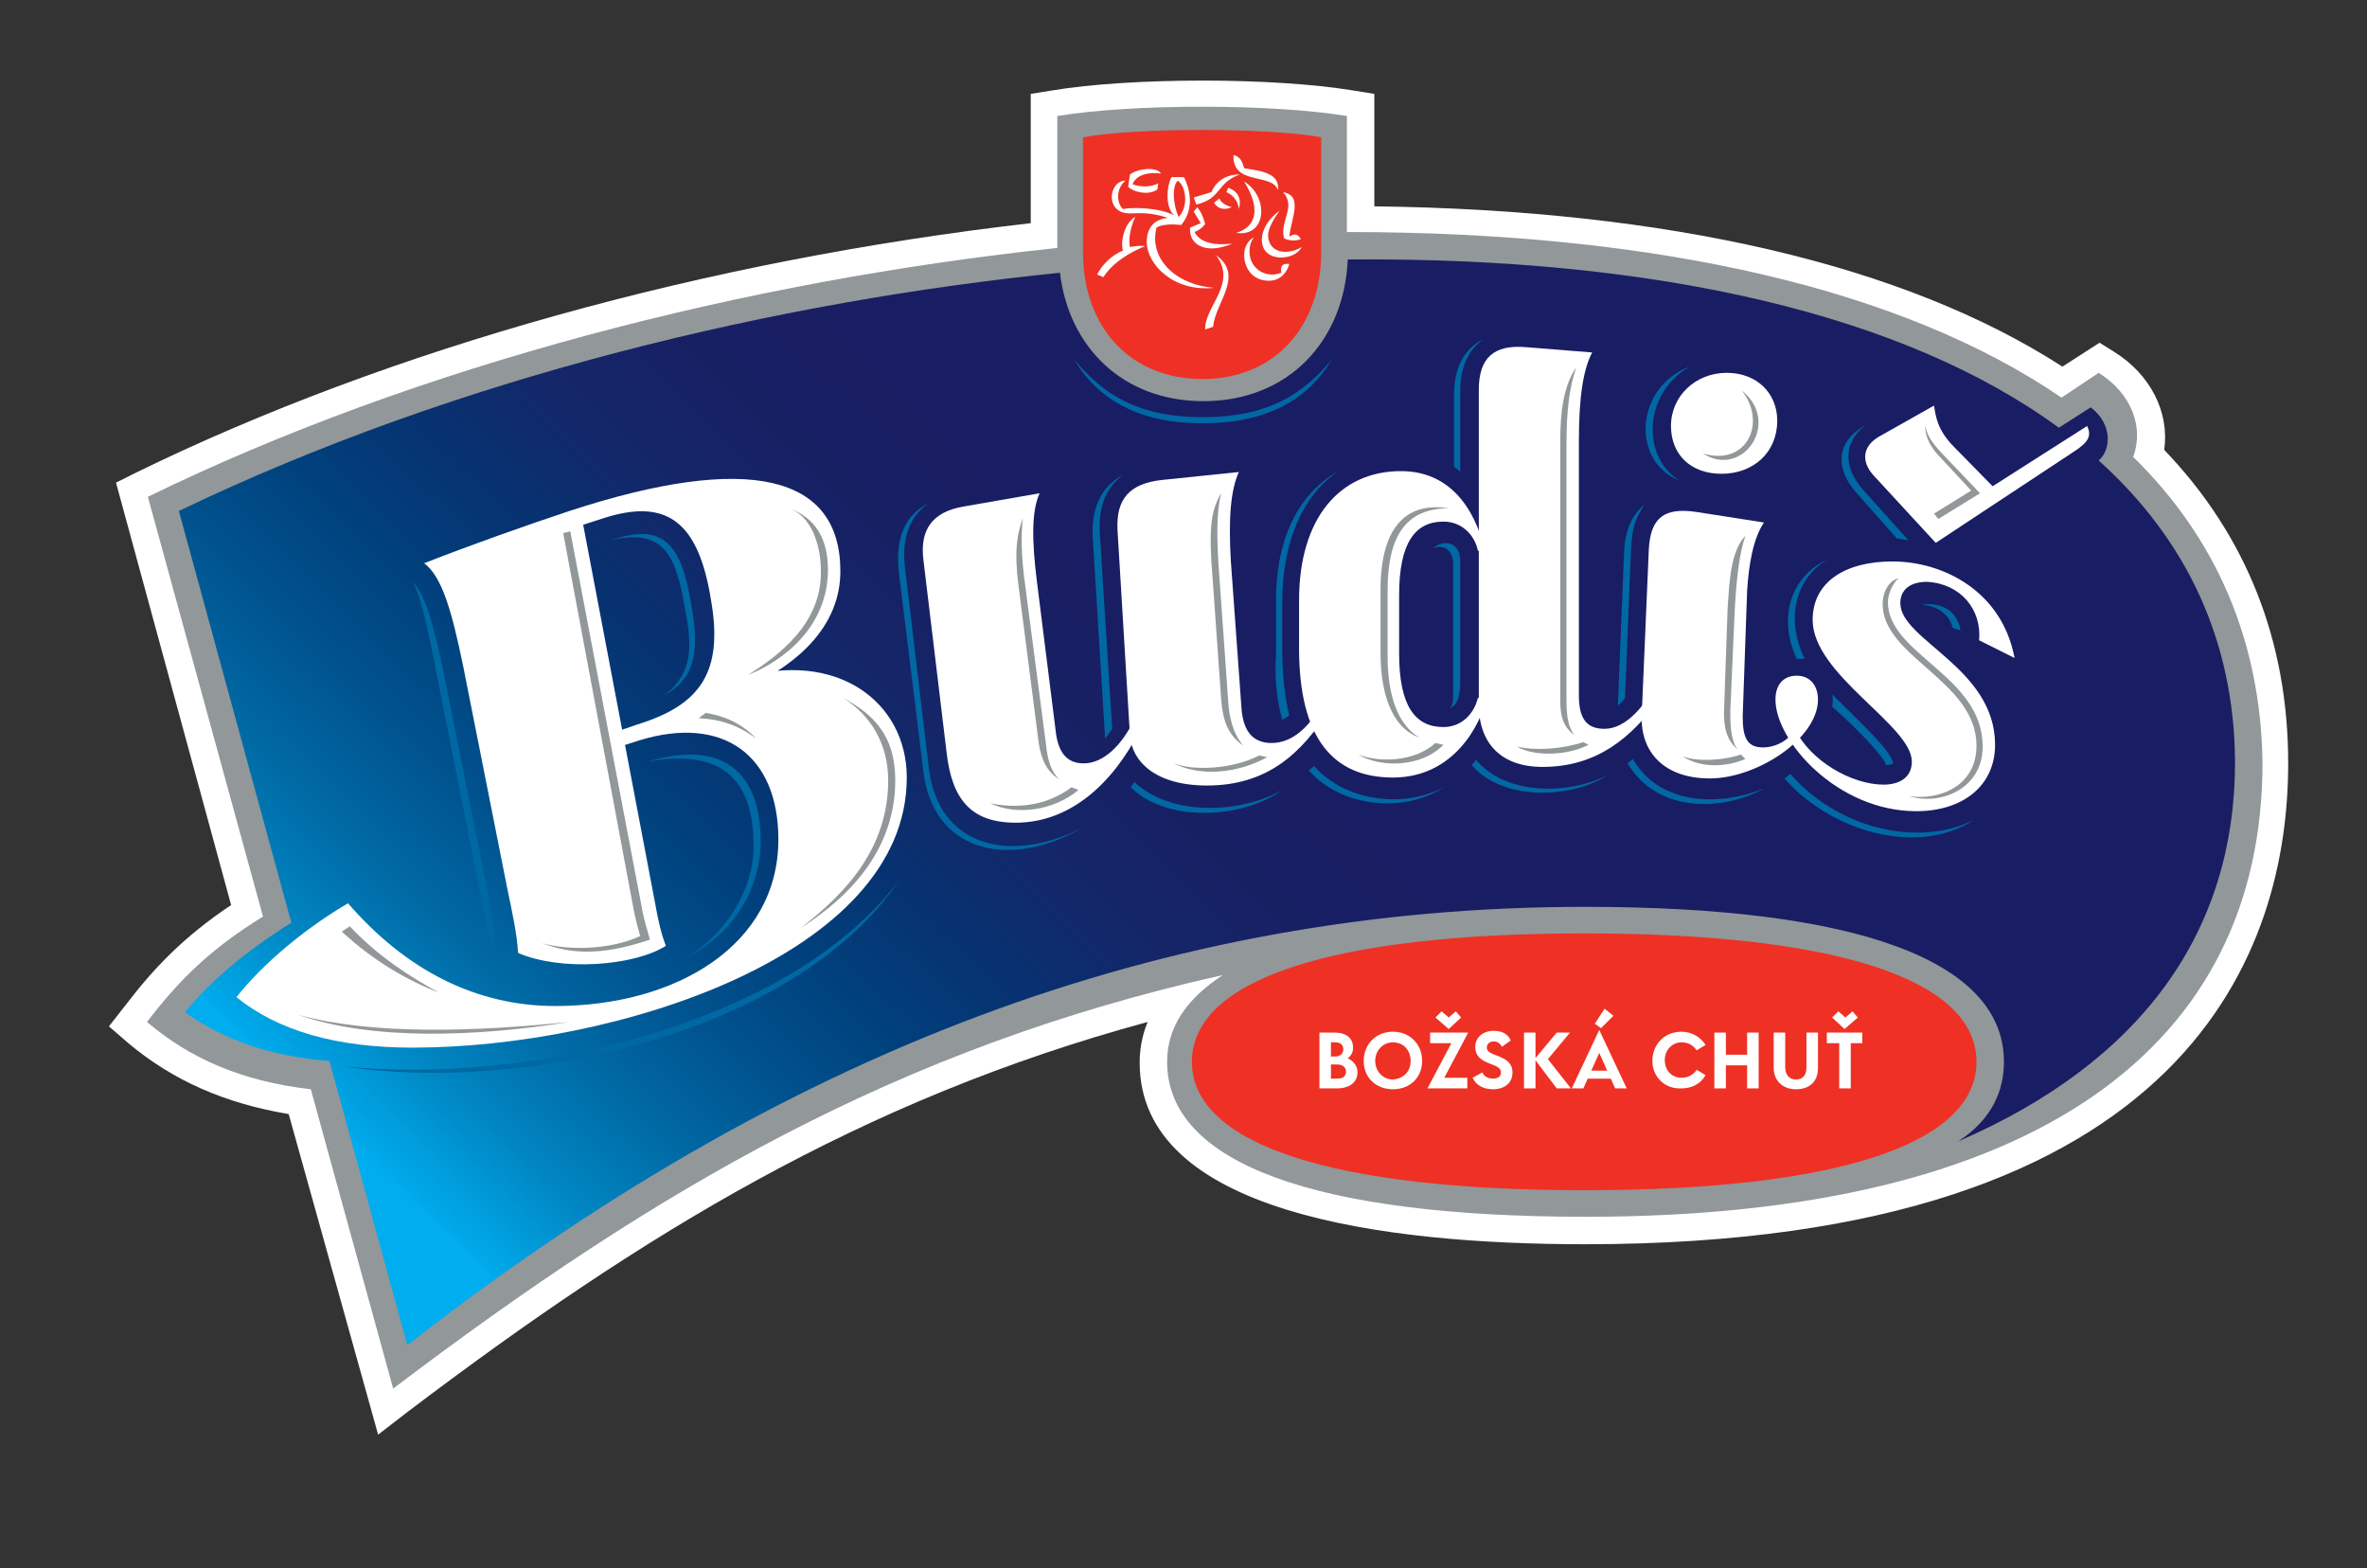 <?xml version="1.0" encoding="utf-8"?>
<!-- Generator: Adobe Illustrator 27.2.0, SVG Export Plug-In . SVG Version: 6.00 Build 0)  -->
<svg version="1.1" xmlns="http://www.w3.org/2000/svg" xmlns:xlink="http://www.w3.org/1999/xlink" x="0px" y="0px"
	 viewBox="0 0 267.3 177.1" style="enable-background:new 0 0 267.3 177.1;" xml:space="preserve">
<rect x="0" y="0" width="267.3" height="177.1" fill="#333333" stroke="none"/>
<style type="text/css">
	.st0{display:none;}
	.st1{display:none;fill:#FFFFFF;}
	.st2{fill:#FFFFFF;}
	.st3{fill:#929799;}
	.st4{fill:url(#SVGID_1_);}
	.st5{fill:#EE3124;}
	.st6{fill:#0068A3;}
</style>
<g id="GRADIENT">
</g>
<g id="OVOCIE_POD_LOGOM">
</g>
<g id="LOGO_3_">
	<g id="BUDIS-FIN">
		<path class="st0" d="M-1862.9,834.6c8.2,0,13.4-6,13.4-14.3v-13c-6.1-1.1-20.8-1.1-26.9,0v13
			C-1876.4,828.7-1871.1,834.6-1862.9,834.6z"/>
		<path class="st1" d="M-1854.3,813.4c-0.5-2-5.2-0.5-5-4c0.8,0.2,1,0.8,1.2,1.5C-1856.2,811.2-1854,811.5-1854.3,813.4z
			 M-1851.7,818.8c-0.7,0.3-1.6,0.1-1.9-0.1c-0.5-2,1.4-3.5-0.1-5.2c2.3,0.4,0.9,3,0.7,5C-1852.4,818.1-1852,818.4-1851.7,818.8z
			 M-1851.7,819.8c-0.8,1.6-4.5,1.8-4.5-0.8c0-1.4,1-2.6,2-3.3c-0.5,0.7-1.3,1.9-1.3,2.8C-1855.4,820.6-1853.2,820.7-1851.7,819.8z
			 M-1859.1,818.1c2-0.6,3-2.4,0.9-5.8C-1855.3,814-1855.5,818.7-1859.1,818.1z M-1858.7,815.4c-0.1-1.1-0.9-1.7-1.4-1.9l0.2-0.5
			C-1859.1,813.3-1858.3,814.1-1858.7,815.4z M-1863.5,815l-0.3-0.8l2-0.6c0.4-1,1.4-2,3.2-2C-1861.4,812.5-1860.6,814.2-1863.5,815
			z M-1859.5,815.2c-0.7,0.3-1.5,0.3-2-0.5l0.6-0.5C-1860.8,814.8-1860.3,815.1-1859.5,815.2z M-1855.4,823.5c-2,0-2.8-1.6-2.8-2.9
			c0-0.9,0.4-1.6,1.1-2c-0.3,0.4-0.5,0.9-0.5,1.6c0,1.9,1.8,3.1,3.6,2.4c-0.1-0.5-0.1-1.1,0.9-1
			C-1853.3,822.5-1853.9,823.5-1855.4,823.5z M-1865.5,816.3c1.1-1.1,0.9-3.4-0.1-4.1C-1866.3,813-1866.2,815-1865.5,816.3z
			 M-1859.5,819.4c-3.3,1.4-5-0.1-4.8-1.8l1.2-0.5l-0.8-1.3l0.4-0.5c0.5,0.6,0.7,1.2,0.9,1.9c-0.3,0.4-0.7,0.7-1.2,0.9
			C-1863.3,819.1-1862,819.6-1859.5,819.4z M-1868,813.3c-1,0.7-2.7,0.3-3.3-0.3l0.2-1.4c1.1-0.8,3.2-0.8,3.5-0.1
			c-1.3-0.2-2.8,0.1-3.2,1.2c0.7,0.3,2,0.4,2.9-0.1L-1868,813.3z M-1862.5,829.1c-0.1-2.6,3.7-5.2,1.2-8.4c3.3,2.3-0.1,5.4-0.3,8.1
			L-1862.5,829.1z M-1861.5,824.3c-4.5,0.5-7.6-2.6-7.6-5.2c0-1.2,0.5-2.5,2.4-2.7c-2.2-0.7-3.3-0.5-4.3-0.5c-2.9,0-2.4-3.7-0.5-3.7
			c-1,0.8-1.1,2.4-0.3,3.2c1.1-0.2,3.9-0.2,5.8,0.7c-1-0.8-0.9-3.2-0.3-4.3h1.4c0.8,1.6,1.1,3.7-0.3,5.4c-0.9-0.1-2.2-0.1-2.8,0.3
			C-1869,821.2-1865.8,824-1861.5,824.3z M-1874.1,823.2l-0.7-0.3c0.6-1.2,1.7-2.2,2.9-2.7c-0.3-1.3,0.3-3.2,1.4-3.8
			c-0.5,1.1-0.8,2.4-0.6,3.4c0.5-0.1,1.2-0.2,1.7-0.1C-1871,820.4-1873,821.5-1874.1,823.2z"/>
		<path class="st2" d="M32.6,125.8c-7.2-1.2-13.1-3.8-18.1-8l-2.2-1.9l1.8-2.3c3.2-4.2,6.6-7.8,12-11.4L13.1,54.5l2.2-1.1
			c28.6-14,64.4-24,101.1-28.2V10.6l2.5-0.4c4.2-0.7,10.4-1.1,16.9-1.1c6.5,0,12.6,0.4,16.9,1.1l2.5,0.4v12.7
			c33.2,0.4,59.9,6.6,77.7,18.1l4.2-2.7l1.6,1c4.2,2.6,6.3,6.9,5.7,11.1c9.3,9.7,14,21.6,14,35.4c0,20.3-10.3,54.3-79.4,54.3
			c-22.9,0-50.3-3.6-50.3-20.5c0-1.3,0.2-2.9,0.9-4.6c-32.4,8.8-57.1,24-83.4,43.9l-3.5,2.7L32.6,125.8z"/>
		<path class="st3" d="M240.9,51.6c1.2-3.3-0.1-7.1-3.9-9.5l-4.2,2.8c-17.7-12.1-45.2-18.7-80.7-18.7V13.1c-8.5-1.4-24.2-1.4-32.7,0
			V28C84.2,31.7,47,41.3,16.7,56.1l13,47.4c-6,3.7-9.5,7.2-13.1,11.9c4.8,4.1,10.7,6.7,18.5,7.6l9.3,33.8
			c29.7-22.5,57-38.5,93.7-46.7c-4,2.6-6.3,5.8-6.3,9.8c0,11.5,16.8,17.5,47.3,17.5c51.1,0,76.4-19.4,76.4-51.3
			C255.3,72.4,250.3,60.8,240.9,51.6z"/>
		<linearGradient id="SVGID_1_" gradientUnits="userSpaceOnUse" x1="57.086" y1="162.744" x2="201.822" y2="12.866">
			<stop  offset="5.728604e-02" style="stop-color:#00AEEF"/>
			<stop  offset="6.031810e-02" style="stop-color:#00AAEB"/>
			<stop  offset="0.119" style="stop-color:#0086C2"/>
			<stop  offset="0.179" style="stop-color:#0069A4"/>
			<stop  offset="0.24" style="stop-color:#00528E"/>
			<stop  offset="0.302" style="stop-color:#00417D"/>
			<stop  offset="0.365" style="stop-color:#073271"/>
			<stop  offset="0.43" style="stop-color:#132769"/>
			<stop  offset="0.497" style="stop-color:#182064"/>
			<stop  offset="0.57" style="stop-color:#191D63"/>
		</linearGradient>
		<path class="st4" d="M237,52c1.4-1.2,1.6-4.1-0.9-6l-3.6,2.3c-17.3-12.7-45.2-19.3-80.3-19c-0.4,9.2-6.7,16-16.3,16
			c-9.1,0-15.2-6.1-16.2-14.5C88,34,51.8,42.5,20.2,57.7l12.7,46.5c-5,3.1-9.3,6.7-12,10.1c4,2.9,9.4,5,16.3,5.5l8.8,32.1
			c42.4-33.1,85.3-49.5,133-49.5c30.5,0,47.3,6,47.3,17.5c0,3.2-1.3,6.5-5.2,9c20.8-9,31.3-23.7,31.3-42.9
			C252.3,72.3,246.9,60.9,237,52z"/>
		<g>
			<path class="st2" d="M174.2,86.6c6.3,0,10.1-3.5,13-7.4v-2.3c-1.4,2.8-3.6,5.4-6,5.4c-2,0-2.9-1.1-2.9-3.8V49.8
				c0-5,0.5-8.1,1.5-10l-7.5-0.6c-3.6-0.3-5.3,1.2-5.3,4.8v35.3C166.9,83.7,169.3,86.6,174.2,86.6z"/>
			<path class="st2" d="M157.3,87.8c6.9,0,9.9-6,10.6-9h-1c-0.5,2-2,3.3-3.9,3.3c-3.2,0-5-2.4-5-8.3v-6.6c0-5.9,1.8-8.3,5-8.3
				c2,0,3.5,1.4,3.9,3.3h0.8c-1.2-5-4.1-9-9.5-9c-6.9,0-11.5,5.3-11.5,14.6v5.4C146.7,83.3,150.5,87.8,157.3,87.8z"/>
			<path class="st2" d="M136.3,88.7c6.8,0,10.7-3.6,13.9-8.7H149c-1.2,2-3,3.9-5.4,3.9c-2.1,0-3.2-1.3-3.4-3.9L139,63.4
				c-0.3-5,0-8.1,0.9-10.1l-8.7,0.9c-3.6,0.4-5.2,2.1-5,5.7l1.4,23.1C127.8,86,130.5,88.7,136.3,88.7z"/>
			<path class="st2" d="M114.7,92.9c6.2,0,11-4.5,14-10.4l-0.5-1.5c-1.5,3.3-3.7,5.2-5.8,5.2c-1.5,0-2.9-0.7-3.2-3.8l-2.1-16.7
				c-0.6-4.8-0.6-8,0.3-10l-8.6,1.5c-3.5,0.6-5,2.6-4.5,6.2l2.6,21.6C107.5,90.2,109.6,92.9,114.7,92.9z"/>
			<path class="st2" d="M26.7,112.6c4.7,3.8,11.3,5.7,19.9,5.7c22.8,0,55.8-10.4,55.8-30.5c0-8.6-8-14.5-18.8-11.2l-3.3,2.7
				c10.4-3.6,14.6-9,14.6-14.8c0-10.9-10.4-13.4-30.6-6.8c-5.4,1.8-11.3,3.9-16.4,5.9c2,1.5,3.1,5.3,4.4,11.6l5,25.2
				c0.5,2.4,1.1,5.1,1.2,7.2c4.8,2.1,13.1,1.5,16.7-0.8c-0.5-1.2-0.9-3-1.2-4.7l-8.4-44.2L62,60.5l6.2-2c7.2-2.3,10.7,0.5,12.1,9.3
				c1.4,8.1-1.2,11.8-8.3,14L68.5,83l0.3,1.7l3.4-1.1c9.5-2.9,15.7,1.7,15.7,11.2c0,11.9-11.5,18.8-25.2,18.8
				c-9,0-16.9-4.1-23.4-11.6C34.5,104.8,29.7,108.8,26.7,112.6z"/>
			<path class="st2" d="M216.4,91.6c5.3,0,8.9-2.9,8.9-7.5c0-8.7-10.7-11.8-10.7-16c0-1.5,1.1-2.4,3-2.4c3.8,0.2,6.2,3.1,5.9,6.6
				l4,2c-1.4-7.5-8-10.9-13.8-10.9c-5.3,0-9,2.3-9,6.6c0,6.2,11.2,11.9,11.2,16c0,1.8-1.4,2.6-3.2,2.6c-3.6,0-8.3-2.7-10-6.3
				c-0.7,1.4-2.3,2.1-3.6,2.1c-1.8,0-2.3-1.1-2.3-3.5l0.5-14.2c0.2-3.1,0.7-5.9,1.9-7.7l-7.7-1.2c-3.5-0.5-5.1,0.6-5.3,4.2
				l-0.8,18.7c-0.2,4.1,2.4,7.2,7.7,7.2c5.3,0,12.2-4.5,12.2-8.9c0-1.6-0.9-2.7-2.4-2.7c-1.4,0-2.4,0.9-2.4,2.7
				C200.5,83.7,207.5,91.6,216.4,91.6z"/>
			<path class="st2" d="M218.6,61.3L234.2,51c1.7-1.1,2-1.8,1.5-2.9l-12.7,8.1l2.8-0.5l-5.1-5.2c-2-2-2.1-3.6-2.3-4.7l-6.2,3.5
				c-1.9,1.1-2,2.8-0.7,4.3L218.6,61.3z"/>
			<path class="st2" d="M194.4,53.5c3.6,0,6.3-2.4,6.3-6c0-3.1-2.3-5.4-5.7-5.4c-3.5,0-6.3,2.6-6.3,6
				C188.7,51.3,190.9,53.5,194.4,53.5z"/>
		</g>
		<path class="st3" d="M215.6,89.9c3.5,1.1,8.3-0.8,8.3-5.6c0-8-10.7-10.4-10.7-16.3c0-0.9,0.5-2.1,1.2-2.7
			c-1.2,0.3-1.8,1.7-1.8,2.9c0,6,10.6,8.7,10.6,16C223.2,88.9,218.8,90.4,215.6,89.9z M196.2,84.6c-0.8-1.1-0.8-2.9-0.8-4.4
			l0.5-11.3c0.2-3.6,0.5-6.3,1.2-8.4c-1.7,1.8-1.8,5.3-2,8.1L194.7,80C194.6,82.1,195,83.6,196.2,84.6z M177.8,83
			c-0.9-1.1-0.9-2.9-0.9-4.1V50.1c0-3.6,0.3-6.3,1.1-8.6c-1.5,2.1-1.8,5.4-1.8,8.1v28.8C176.1,81.2,176.7,82.2,177.8,83z
			 M197.1,85.7l-0.5-0.5c-1.7,0.6-4.8,0.9-6.6,0.2C192.3,86.9,195.3,86.5,197.1,85.7z M171.3,84.3c1.8,1.1,5.6,1.1,8.1-0.2l-0.6-0.3
			C176.4,84.6,173.4,84.8,171.3,84.3z M160.3,83.3c-3-1.8-3.6-6-3.6-9.2v-7.4c0-5.8,1.8-9.3,6.9-9.3c-5-0.8-7.7,2.4-7.7,9.2v7.1
			C155.9,78,157,82.1,160.3,83.3z M153.4,85.2c2.4,1.5,7.1,1.5,9.6-1.1l-0.9-0.2C159.7,86.1,155.6,86.1,153.4,85.2z M140.4,84.2
			c-1.2-1.4-1.6-3.3-1.7-5l-1.1-15.5c-0.2-3.3-0.2-6,0.3-8c-1.2,2-1.3,4.1-1.1,7.7l1.1,15.5C138.1,81.5,138.7,83,140.4,84.2z
			 M132.4,86.1c3,1.7,7.5,1.2,10.7-0.6l-0.9-0.2C139.2,86.9,134.4,87.1,132.4,86.1z M119.6,88c-0.9-0.9-1.3-2.1-1.5-4.1l-2.3-17.6
			c-0.5-3.5-0.5-5.9-0.3-7.8c-0.6,1.7-1,3.6-0.5,7.5l2.3,17.9C117.6,85.8,118.2,87.1,119.6,88z M111.8,90.7c2.9,1.4,7.1,0.9,10-1.5
			l-0.8-0.3C118.1,91.1,114.6,91.3,111.8,90.7z M84.5,76.2c3.8-1.5,9-5.3,9-11.9c0-3.5-1.5-5.9-4.4-6.9c2.4,0.8,3.6,3.9,3.6,7.1
			C92.8,70.5,87.8,74.1,84.5,76.2z M90.4,104.8c6-3.8,10.7-9.2,10.7-16.7c0-5-2.4-7.4-5.9-9.3c3.2,2,5.1,5.3,5.1,9.3
			C100.3,95.5,95.9,100.6,90.4,104.8z M85.4,83.4c-1.7-1.8-3.8-2.6-5.7-2.9l-0.8,0.6C81.3,81.2,83.4,81.9,85.4,83.4z M49.6,112.1
			c-3.3-1.8-6.9-4.1-10.1-7.5l-0.9,0.6C42.3,108.6,46,110.7,49.6,112.1z M64.3,115.4c-10.6,1.1-22.2,1.5-30.6-0.8
			C42,117.5,53.7,117.1,64.3,115.4z M61.2,106.5c3,1.1,6.3,1.6,12.2-0.4c-0.3-1.1-0.7-2.3-0.9-3.5l-8.1-42.6l-0.8,0.2l7.9,42.2
			c0.2,1.1,0.5,2.3,0.8,3.3C69.1,107.2,64.4,107.4,61.2,106.5z M218.9,58.6l4.7-2.9l-4.2-4.4c-1.3-1.4-1.7-2-2-3.2
			c0,0.8,0.3,2,1.4,3.2l3.8,4.1l-4.2,2.6L218.9,58.6z M192.3,51.2c4.5,2.9,8.9-3.5,4.4-7.1C199.6,47.8,197.2,52.7,192.3,51.2z"/>
		<path class="st5" d="M135.8,42.8c8.2,0,13.4-6,13.4-14.3v-13c-6.1-1.1-20.8-1.1-26.9,0v13C122.3,36.8,127.5,42.8,135.8,42.8z"/>
		<path class="st2" d="M144.3,21.5c-0.5-2-5.2-0.5-5-4c0.8,0.2,1,0.8,1.2,1.5C142.5,19.3,144.6,19.6,144.3,21.5z M146.9,27
			c-0.7,0.3-1.6,0.1-1.9-0.1c-0.5-2,1.4-3.5-0.1-5.2c2.3,0.4,0.9,3,0.7,5C146.3,26.3,146.6,26.5,146.9,27z M147,27.9
			c-0.8,1.6-4.5,1.8-4.5-0.8c0-1.4,1-2.6,2-3.3c-0.5,0.7-1.3,1.9-1.3,2.8C143.3,28.7,145.5,28.8,147,27.9z M139.6,26.3
			c2-0.6,3-2.4,0.9-5.8C143.3,22.2,143.1,26.8,139.6,26.3z M139.9,23.6c-0.1-1.1-0.9-1.7-1.4-1.9l0.2-0.5
			C139.6,21.5,140.3,22.3,139.9,23.6z M135.1,23.1l-0.3-0.8l2-0.6c0.4-1,1.4-2,3.2-2C137.3,20.7,138,22.4,135.1,23.1z M139.1,23.4
			c-0.7,0.3-1.5,0.3-2-0.5l0.6-0.5C137.9,22.9,138.4,23.2,139.1,23.4z M143.3,31.7c-2,0-2.8-1.6-2.8-2.9c0-0.9,0.4-1.6,1.1-2
			c-0.3,0.4-0.5,0.9-0.5,1.6c0,1.9,1.8,3.1,3.6,2.4c-0.1-0.5-0.1-1.1,0.9-1C145.4,30.6,144.7,31.7,143.3,31.7z M133.1,24.5
			c1.1-1.1,0.9-3.4-0.1-4.1C132.3,21.1,132.5,23.2,133.1,24.5z M139.2,27.5c-3.3,1.4-5-0.1-4.8-1.8l1.2-0.5l-0.8-1.3l0.4-0.5
			c0.5,0.6,0.7,1.2,0.9,1.9c-0.3,0.4-0.7,0.7-1.2,0.9C135.4,27.2,136.7,27.8,139.2,27.5z M130.7,21.4c-1,0.7-2.7,0.3-3.3-0.3
			l0.2-1.4c1.1-0.8,3.2-0.8,3.5-0.1c-1.3-0.2-2.8,0.1-3.2,1.2c0.7,0.3,2,0.4,2.9-0.1L130.7,21.4z M136.1,37.2
			c-0.1-2.6,3.7-5.2,1.2-8.4c3.3,2.3-0.1,5.4-0.3,8.1L136.1,37.2z M137.1,32.5c-4.5,0.5-7.6-2.6-7.6-5.2c0-1.2,0.5-2.5,2.4-2.7
			c-2.2-0.7-3.3-0.5-4.3-0.5c-2.9,0-2.4-3.7-0.5-3.7c-1,0.8-1.1,2.4-0.3,3.2c1.1-0.2,3.9-0.2,5.8,0.7c-1-0.8-0.9-3.2-0.3-4.3h1.4
			c0.8,1.6,1.1,3.7-0.3,5.4c-0.9-0.1-2.2-0.1-2.8,0.3C129.7,29.3,132.9,32.2,137.1,32.5z M124.6,31.3l-0.7-0.3
			c0.6-1.2,1.7-2.2,2.9-2.7c-0.3-1.3,0.3-3.2,1.4-3.8c-0.5,1.1-0.8,2.4-0.6,3.4c0.5-0.1,1.2-0.2,1.7-0.1
			C127.6,28.5,125.7,29.6,124.6,31.3z"/>
		<path class="st5" d="M178.9,134.4c-28.5,0-44.3-5.2-44.3-14.5s15.8-14.5,44.3-14.5s44.3,5.2,44.3,14.5S207.4,134.4,178.9,134.4z"
			/>
		<g>
			<path class="st2" d="M153.3,121.1c0,1.1-0.9,1.8-2.3,1.8H149v-6.3h1.7c1.3,0,2.1,0.6,2.1,1.7c0,0.5-0.2,0.9-0.6,1.2
				C153,119.9,153.3,120.5,153.3,121.1z M150.3,119.3h0.5c0.5,0,0.9-0.3,0.9-0.8c0-0.5-0.3-0.8-0.9-0.8h-0.5V119.3z M152,121
				c0-0.5-0.4-0.8-1-0.8h-0.7v1.6h0.7C151.7,121.8,152,121.5,152,121z"/>
			<path class="st2" d="M154,119.8c0-1.9,1.4-3.3,3.3-3.3c1.9,0,3.3,1.4,3.3,3.3c0,1.9-1.4,3.2-3.3,3.2
				C155.4,123,154,121.7,154,119.8z M159.3,119.8c0-1.2-0.8-2.1-2-2.1c-1.1,0-2,0.9-2,2.1c0,1.2,0.9,2.1,2,2.1
				C158.5,121.8,159.3,121,159.3,119.8z"/>
			<path class="st2" d="M163.1,121.7h2.6v1.2h-4.5l2.7-5.1h-2.4v-1.2h4.3L163.1,121.7z M163.6,116.2l-1.5-1.3l0.7-0.7l0.8,0.7
				l0.8-0.7l0.6,0.7L163.6,116.2z"/>
			<path class="st2" d="M169.6,118.2c-0.2-0.4-0.5-0.6-0.9-0.6c-0.5,0-0.8,0.3-0.8,0.7c0,1.1,2.9,0.7,2.9,2.8c0,1.2-0.9,1.9-2.2,1.9
				c-1,0-1.9-0.4-2.3-1.3l1.1-0.6c0.2,0.5,0.7,0.7,1.2,0.7c0.5,0,0.9-0.2,0.9-0.7c0-1.2-2.9-0.7-2.9-2.9c0-1,0.8-1.8,2.1-1.8
				c0.8,0,1.6,0.3,1.9,1.1L169.6,118.2z"/>
			<path class="st2" d="M173.4,116.6v6.3h-1.3v-6.3H173.4z M177.4,122.9h-1.6l-2.5-3.3l2.5-3h1.5l-2.5,3L177.4,122.9z"/>
			<path class="st2" d="M181.9,121.8h-2.6l-0.5,1.1h-1.3l3.1-6.6l3.1,6.6h-1.3L181.9,121.8z M181.5,120.9l-0.9-2l-0.9,2H181.5z
				 M180.8,116.1l-0.7-0.5l1.1-1.7l1,0.8L180.8,116.1z"/>
			<path class="st2" d="M186.6,119.8c0-1.8,1.3-3.3,3.3-3.3c1,0,2.1,0.5,2.7,1.5l-1,0.6c-0.5-0.7-1.1-0.9-1.7-0.9
				c-1.1,0-1.9,0.9-1.9,2c0,1.2,0.8,2,1.9,2c0.7,0,1.3-0.3,1.7-0.9l1,0.6c-0.6,1.1-1.7,1.5-2.7,1.5C188,123,186.6,121.6,186.6,119.8
				z"/>
			<path class="st2" d="M198.6,116.6v6.3h-1.3v-2.6l-2.4,0v2.6h-1.3v-6.3h1.3v2.5h2.4v-2.5H198.6z"/>
			<path class="st2" d="M200.3,120.6v-4h1.3v3.9c0,0.9,0.5,1.4,1.2,1.4c0.8,0,1.2-0.5,1.2-1.4v-3.9h1.3v4c0,1.5-0.9,2.4-2.5,2.4
				C201.3,123,200.3,122,200.3,120.6z"/>
			<path class="st2" d="M207.7,117.8h-1.4v-1.2h4v1.2H209v5.1h-1.3V117.8z M206.9,114.9l0.7-0.7l0.8,0.7l0.8-0.7l0.6,0.7l-1.5,1.3
				L206.9,114.9z"/>
		</g>
		<path class="st6" d="M55.2,106.3l0.8,0.2c-0.1-1.2-0.4-3.2-1-6.1L50.1,76c-0.9-4.5-2-8.9-3.5-10.3c0.9,1.4,1.9,6.1,2.7,10.4
			l4.9,24.7C54.5,101.9,55.1,105.2,55.2,106.3z M201.5,87.9c5.4,6.1,15.1,8.8,21.4,4.7c-6.5,3.2-15.5,0.8-20.7-5.2L201.5,87.9z
			 M164.9,53.3v-9c0-2.9,0.9-4.7,2.6-6c-2.3,1.2-3.3,3.3-3.3,6.4v8C164.4,52.9,164.7,53,164.9,53.3z M182.7,79.7l0.8-0.8l0.7-17
			c0.1-2.5,0.6-3.5,1.5-4.9c-1.4,1.1-2.2,2.9-2.3,5.4L182.7,79.7z M183.8,86.2c3.1,5.3,10.2,5.7,15.5,2.8
			c-5.7,2.3-12.1,1.6-14.9-3.3L183.8,86.2z M163.7,80c0.7-0.3,1.2-1,1.2-3.1V63.3c0-2-1.7-2.5-3.1-1.4c1.1-0.4,2.3,0,2.3,1.9v14
			C164.1,79.2,164.1,79.6,163.7,80z M166.2,86.4c3.5,4.1,11.3,3.8,15.4,1.1c-4.5,2.3-11.6,2.3-14.9-1.7L166.2,86.4z M144.8,81.3
			l0.8-0.5c-0.5-2.1-0.8-4.6-0.8-7.5V68c0-6.1,1.9-11.9,6.5-14.9c-5.1,2.8-7.2,8.4-7.2,14.6v6.1C143.9,76.7,144.2,79.1,144.8,81.3z
			 M147.8,87c3.7,4.2,10.9,4.9,15.4,1.8c-4.4,2.5-11.2,1.8-14.8-2.3L147.8,87z M124.8,83.4l0.8-1.1l-1.4-22
			c-0.2-3.2,0.8-5.4,2.7-6.7c-2.4,1.2-3.7,3.6-3.5,7.1L124.8,83.4z M127.7,88.9c4.1,4.1,12.8,3.5,17.1,0.3c-4.7,2.7-12.6,3-16.7-0.9
			L127.7,88.9z M104.3,87.3c1.1,8.6,9.3,11.1,17.9,6.2c-8.7,4.3-16.3,1.7-17.3-6.7l-2.7-22.7c-0.4-3.3,0.5-5.8,2.7-7.3
			c-2.8,1.4-3.8,4.1-3.4,7.8L104.3,87.3z M74.9,78.6c3.6-2,4.1-4.9,3.2-10.1c-1.1-6.9-3-9.6-9.1-7.5c5.7-1.3,7.3,1.2,8.4,8
			C78.3,73.5,78,76.3,74.9,78.6z M77.8,108c4.9-2.6,8.1-7.5,8.1-13c0-8-4.5-11.5-12.7-9c7.8-1.4,11.9,1.5,11.9,9.5
			C85.1,100.6,82,105.2,77.8,108z M38.7,120.4c20.7,2.2,50.7-4.7,62.9-21.1C90.2,116.5,59.3,123.6,38.7,120.4z M221.4,71.2
			c-0.3-2.1-2.1-3.3-4.4-2.9c1.9,0.1,3.2,1.2,3.5,2.6L221.4,71.2z M215.5,61l-5.2-5.8c-2-2.3-2.3-5.2,0.4-7.2
			c-3.5,1.9-3.4,5-1.1,7.6l4.6,5.2L215.5,61z M189.7,54.3c-4.4-2.7-4.1-9.9,1.1-12.9C184.8,43.6,184,52,189.7,54.3z M202.9,74.4h0.9
			c-2-4.1-1.4-8.7,2.5-11.2C202.1,65.2,200.8,69.9,202.9,74.4z M213,86.4c0.4,0,0.6-0.1,0.8-0.2c-0.2-1.4-3.5-4.4-6.9-7.8
			c0.1,0.5,0.1,0.9,0,1.4C209.3,81.9,212.6,85.2,213,86.4z M135.8,47.8c7.7,0,12.1-3,14.6-7.2c-3.2,3.8-7,6.5-14.6,6.5
			c-7.5,0-11.3-2.7-14.5-6.5C123.8,44.8,128.2,47.8,135.8,47.8z"/>
	</g>
</g>
<g id="OVOCIE_NAD_LOGOM">
</g>
<g id="PRICHUT__x2F__POKEC">
</g>
<g id="PECAT">
</g>
<g id="LEGAL">
</g>
<g id="bez_konzervantov">
</g>
<g id="EAN">
</g>
<g id="FOTO_TECH">
</g>
<g id="_x3C_Layer_x3E_">
</g>
<g id="SK_text">
</g>
<g id="Layer_1">
</g>
</svg>

